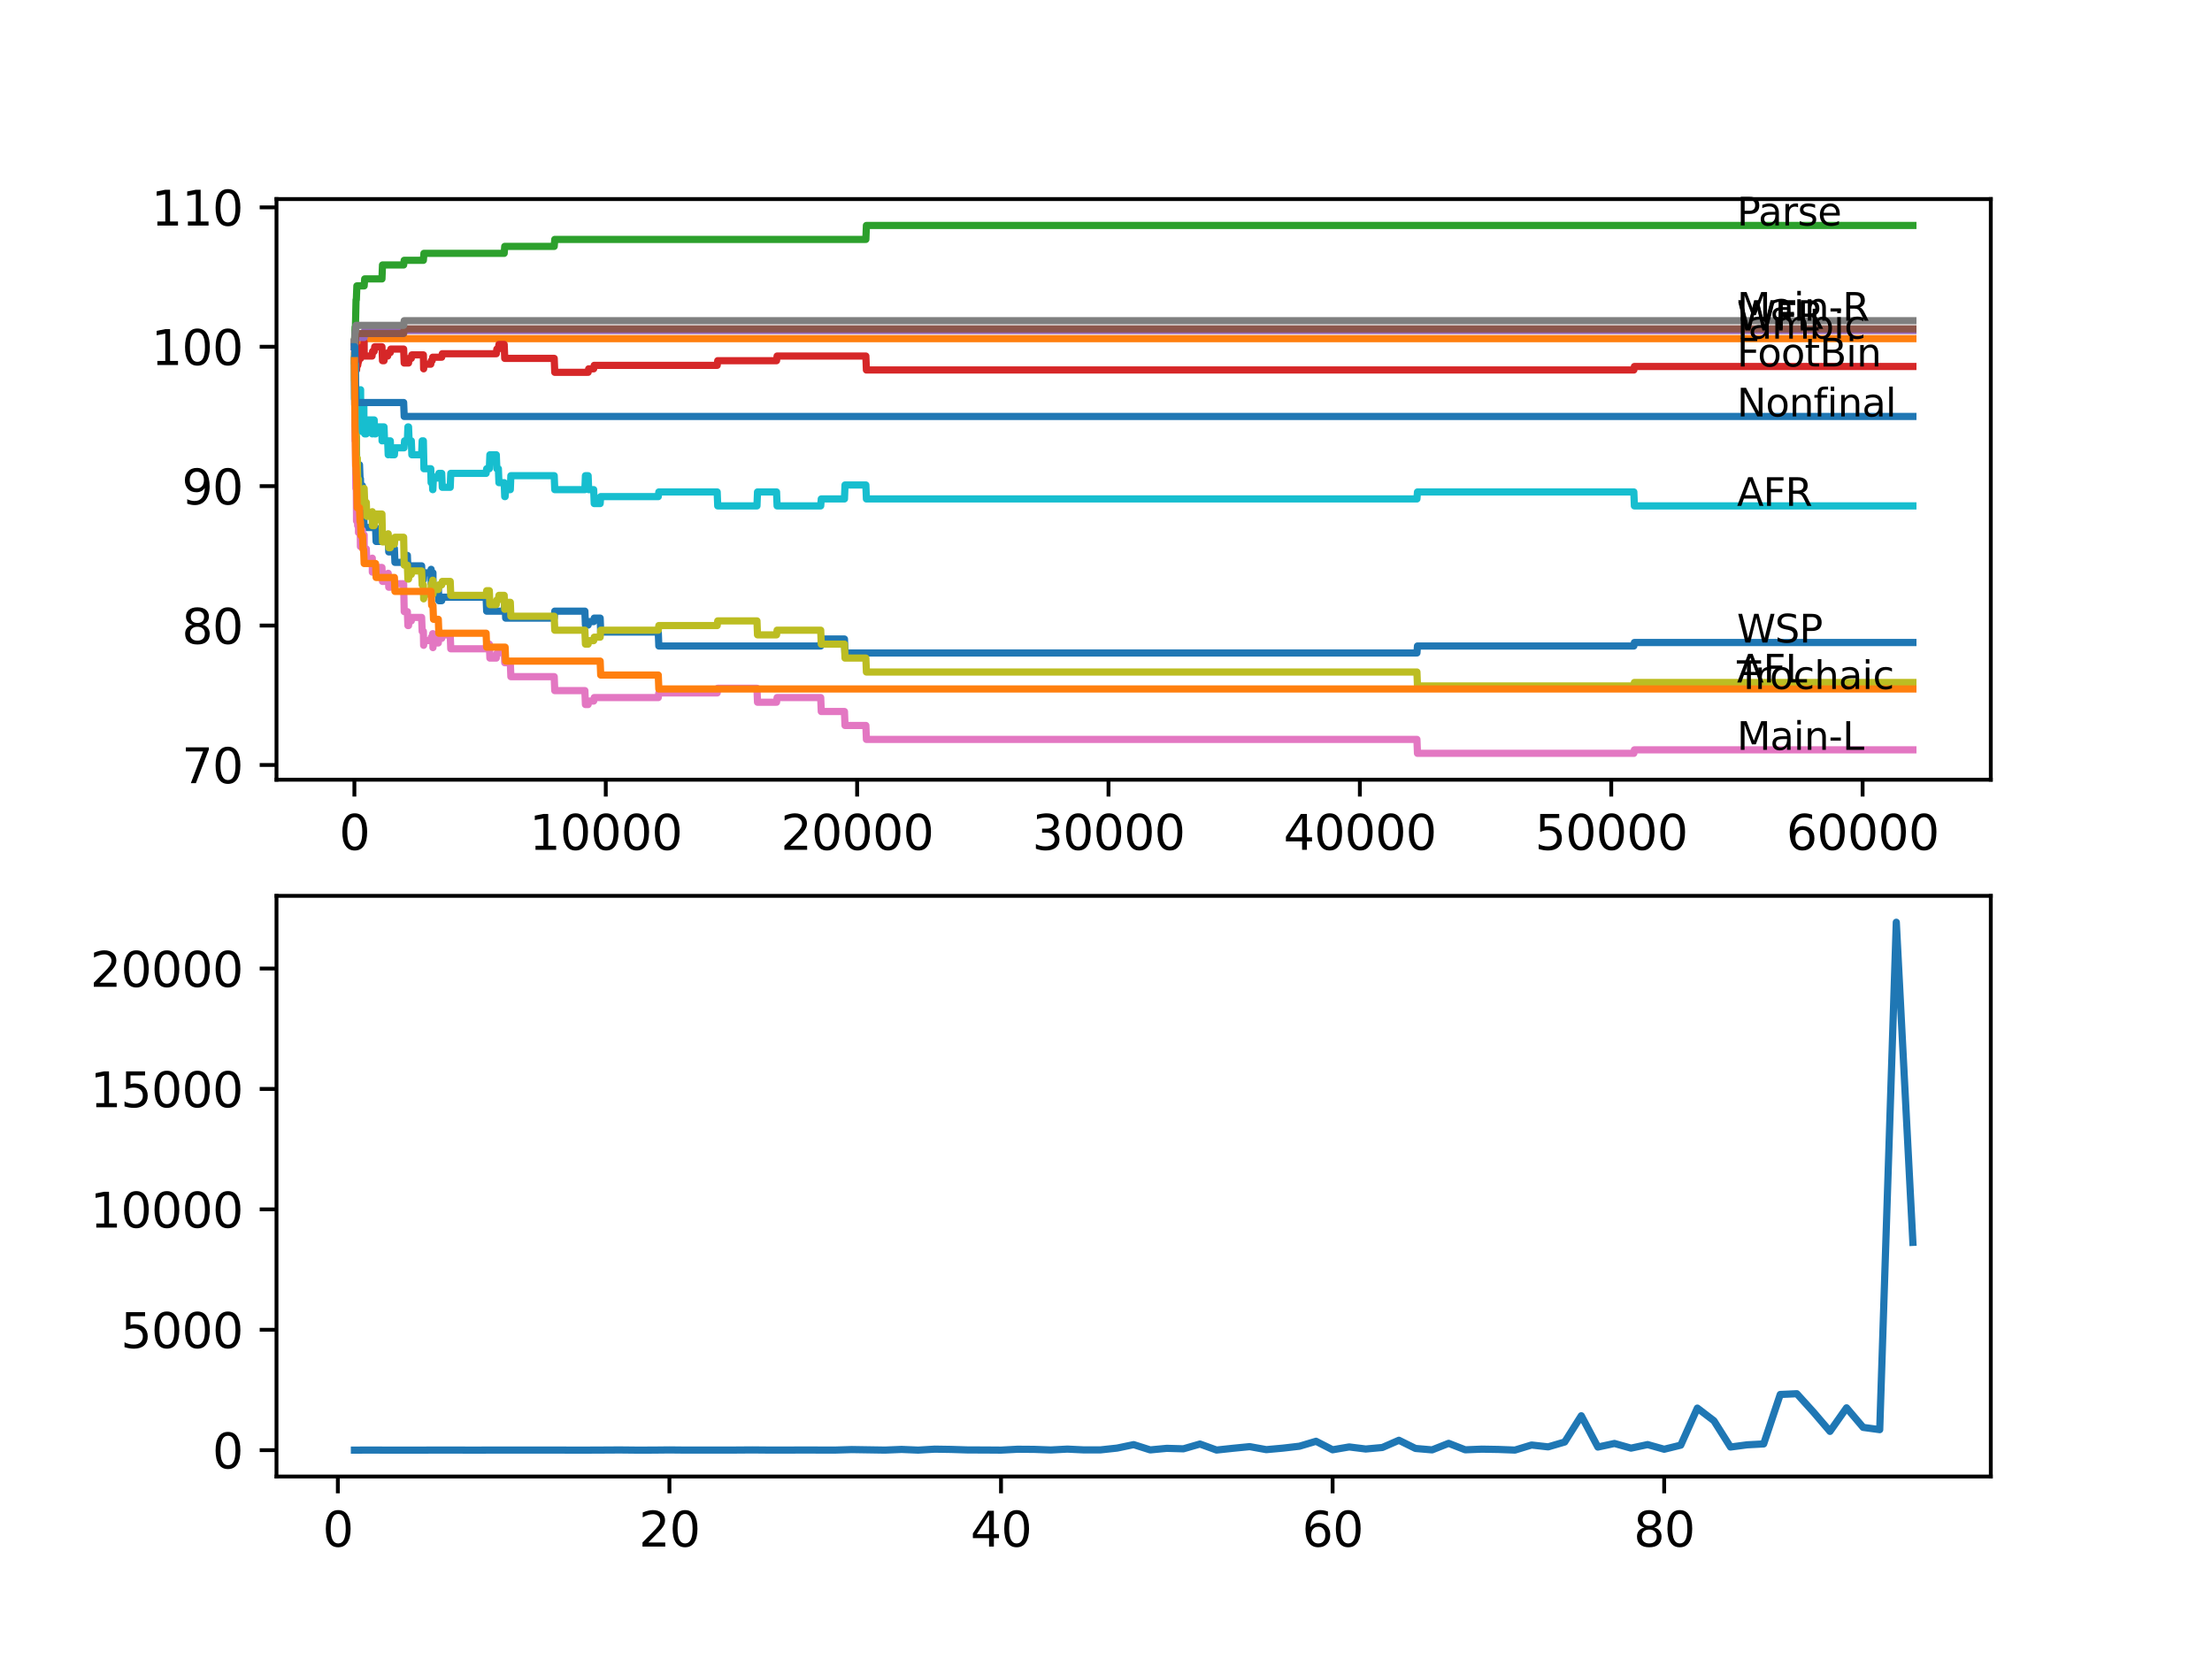 <?xml version="1.0" encoding="utf-8" standalone="no"?>
<!DOCTYPE svg PUBLIC "-//W3C//DTD SVG 1.1//EN"
  "http://www.w3.org/Graphics/SVG/1.1/DTD/svg11.dtd">
<svg xmlns:xlink="http://www.w3.org/1999/xlink" width="460.8pt" height="345.6pt" viewBox="0 0 460.8 345.6" xmlns="http://www.w3.org/2000/svg" version="1.1">
 <defs>
  <style type="text/css">*{stroke-linejoin: round; stroke-linecap: butt}</style>
 </defs>
 <g id="figure_1">
  <g id="patch_1">
   <path d="M 0 345.6 
L 460.8 345.6 
L 460.8 0 
L 0 0 
z
" style="fill: #ffffff"/>
  </g>
  <g id="axes_1">
   <g id="patch_2">
    <path d="M 57.6 162.432 
L 414.72 162.432 
L 414.72 41.472 
L 57.6 41.472 
z
" style="fill: #ffffff"/>
   </g>
   <g id="matplotlib.axis_1">
    <g id="xtick_1">
     <g id="line2d_1">
      <defs>
       <path id="maa8ef1d8ab" d="M 0 0 
L 0 3.5 
" style="stroke: #000000; stroke-width: 0.8"/>
      </defs>
      <g>
       <use xlink:href="#maa8ef1d8ab" x="73.827" y="162.432" style="stroke: #000000; stroke-width: 0.8"/>
      </g>
     </g>
     <g id="text_1">
      <!-- 0 -->
      <g transform="translate(70.646 177.03)scale(0.1 -0.1)">
       <defs>
        <path id="DejaVuSans-30" d="M 2034 4250 
Q 1547 4250 1301 3770 
Q 1056 3291 1056 2328 
Q 1056 1369 1301 889 
Q 1547 409 2034 409 
Q 2525 409 2770 889 
Q 3016 1369 3016 2328 
Q 3016 3291 2770 3770 
Q 2525 4250 2034 4250 
z
M 2034 4750 
Q 2819 4750 3233 4129 
Q 3647 3509 3647 2328 
Q 3647 1150 3233 529 
Q 2819 -91 2034 -91 
Q 1250 -91 836 529 
Q 422 1150 422 2328 
Q 422 3509 836 4129 
Q 1250 4750 2034 4750 
z
" transform="scale(0.016)"/>
       </defs>
       <use xlink:href="#DejaVuSans-30"/>
      </g>
     </g>
    </g>
    <g id="xtick_2">
     <g id="line2d_2">
      <g>
       <use xlink:href="#maa8ef1d8ab" x="126.192" y="162.432" style="stroke: #000000; stroke-width: 0.8"/>
      </g>
     </g>
     <g id="text_2">
      <!-- 10000 -->
      <g transform="translate(110.286 177.03)scale(0.1 -0.1)">
       <defs>
        <path id="DejaVuSans-31" d="M 794 531 
L 1825 531 
L 1825 4091 
L 703 3866 
L 703 4441 
L 1819 4666 
L 2450 4666 
L 2450 531 
L 3481 531 
L 3481 0 
L 794 0 
L 794 531 
z
" transform="scale(0.016)"/>
       </defs>
       <use xlink:href="#DejaVuSans-31"/>
       <use xlink:href="#DejaVuSans-30" x="63.623"/>
       <use xlink:href="#DejaVuSans-30" x="127.246"/>
       <use xlink:href="#DejaVuSans-30" x="190.869"/>
       <use xlink:href="#DejaVuSans-30" x="254.492"/>
      </g>
     </g>
    </g>
    <g id="xtick_3">
     <g id="line2d_3">
      <g>
       <use xlink:href="#maa8ef1d8ab" x="178.556" y="162.432" style="stroke: #000000; stroke-width: 0.8"/>
      </g>
     </g>
     <g id="text_3">
      <!-- 20000 -->
      <g transform="translate(162.65 177.03)scale(0.1 -0.1)">
       <defs>
        <path id="DejaVuSans-32" d="M 1228 531 
L 3431 531 
L 3431 0 
L 469 0 
L 469 531 
Q 828 903 1448 1529 
Q 2069 2156 2228 2338 
Q 2531 2678 2651 2914 
Q 2772 3150 2772 3378 
Q 2772 3750 2511 3984 
Q 2250 4219 1831 4219 
Q 1534 4219 1204 4116 
Q 875 4013 500 3803 
L 500 4441 
Q 881 4594 1212 4672 
Q 1544 4750 1819 4750 
Q 2544 4750 2975 4387 
Q 3406 4025 3406 3419 
Q 3406 3131 3298 2873 
Q 3191 2616 2906 2266 
Q 2828 2175 2409 1742 
Q 1991 1309 1228 531 
z
" transform="scale(0.016)"/>
       </defs>
       <use xlink:href="#DejaVuSans-32"/>
       <use xlink:href="#DejaVuSans-30" x="63.623"/>
       <use xlink:href="#DejaVuSans-30" x="127.246"/>
       <use xlink:href="#DejaVuSans-30" x="190.869"/>
       <use xlink:href="#DejaVuSans-30" x="254.492"/>
      </g>
     </g>
    </g>
    <g id="xtick_4">
     <g id="line2d_4">
      <g>
       <use xlink:href="#maa8ef1d8ab" x="230.921" y="162.432" style="stroke: #000000; stroke-width: 0.8"/>
      </g>
     </g>
     <g id="text_4">
      <!-- 30000 -->
      <g transform="translate(215.015 177.03)scale(0.1 -0.1)">
       <defs>
        <path id="DejaVuSans-33" d="M 2597 2516 
Q 3050 2419 3304 2112 
Q 3559 1806 3559 1356 
Q 3559 666 3084 287 
Q 2609 -91 1734 -91 
Q 1441 -91 1130 -33 
Q 819 25 488 141 
L 488 750 
Q 750 597 1062 519 
Q 1375 441 1716 441 
Q 2309 441 2620 675 
Q 2931 909 2931 1356 
Q 2931 1769 2642 2001 
Q 2353 2234 1838 2234 
L 1294 2234 
L 1294 2753 
L 1863 2753 
Q 2328 2753 2575 2939 
Q 2822 3125 2822 3475 
Q 2822 3834 2567 4026 
Q 2313 4219 1838 4219 
Q 1578 4219 1281 4162 
Q 984 4106 628 3988 
L 628 4550 
Q 988 4650 1302 4700 
Q 1616 4750 1894 4750 
Q 2613 4750 3031 4423 
Q 3450 4097 3450 3541 
Q 3450 3153 3228 2886 
Q 3006 2619 2597 2516 
z
" transform="scale(0.016)"/>
       </defs>
       <use xlink:href="#DejaVuSans-33"/>
       <use xlink:href="#DejaVuSans-30" x="63.623"/>
       <use xlink:href="#DejaVuSans-30" x="127.246"/>
       <use xlink:href="#DejaVuSans-30" x="190.869"/>
       <use xlink:href="#DejaVuSans-30" x="254.492"/>
      </g>
     </g>
    </g>
    <g id="xtick_5">
     <g id="line2d_5">
      <g>
       <use xlink:href="#maa8ef1d8ab" x="283.285" y="162.432" style="stroke: #000000; stroke-width: 0.8"/>
      </g>
     </g>
     <g id="text_5">
      <!-- 40000 -->
      <g transform="translate(267.379 177.03)scale(0.1 -0.1)">
       <defs>
        <path id="DejaVuSans-34" d="M 2419 4116 
L 825 1625 
L 2419 1625 
L 2419 4116 
z
M 2253 4666 
L 3047 4666 
L 3047 1625 
L 3713 1625 
L 3713 1100 
L 3047 1100 
L 3047 0 
L 2419 0 
L 2419 1100 
L 313 1100 
L 313 1709 
L 2253 4666 
z
" transform="scale(0.016)"/>
       </defs>
       <use xlink:href="#DejaVuSans-34"/>
       <use xlink:href="#DejaVuSans-30" x="63.623"/>
       <use xlink:href="#DejaVuSans-30" x="127.246"/>
       <use xlink:href="#DejaVuSans-30" x="190.869"/>
       <use xlink:href="#DejaVuSans-30" x="254.492"/>
      </g>
     </g>
    </g>
    <g id="xtick_6">
     <g id="line2d_6">
      <g>
       <use xlink:href="#maa8ef1d8ab" x="335.65" y="162.432" style="stroke: #000000; stroke-width: 0.8"/>
      </g>
     </g>
     <g id="text_6">
      <!-- 50000 -->
      <g transform="translate(319.744 177.03)scale(0.1 -0.1)">
       <defs>
        <path id="DejaVuSans-35" d="M 691 4666 
L 3169 4666 
L 3169 4134 
L 1269 4134 
L 1269 2991 
Q 1406 3038 1543 3061 
Q 1681 3084 1819 3084 
Q 2600 3084 3056 2656 
Q 3513 2228 3513 1497 
Q 3513 744 3044 326 
Q 2575 -91 1722 -91 
Q 1428 -91 1123 -41 
Q 819 9 494 109 
L 494 744 
Q 775 591 1075 516 
Q 1375 441 1709 441 
Q 2250 441 2565 725 
Q 2881 1009 2881 1497 
Q 2881 1984 2565 2268 
Q 2250 2553 1709 2553 
Q 1456 2553 1204 2497 
Q 953 2441 691 2322 
L 691 4666 
z
" transform="scale(0.016)"/>
       </defs>
       <use xlink:href="#DejaVuSans-35"/>
       <use xlink:href="#DejaVuSans-30" x="63.623"/>
       <use xlink:href="#DejaVuSans-30" x="127.246"/>
       <use xlink:href="#DejaVuSans-30" x="190.869"/>
       <use xlink:href="#DejaVuSans-30" x="254.492"/>
      </g>
     </g>
    </g>
    <g id="xtick_7">
     <g id="line2d_7">
      <g>
       <use xlink:href="#maa8ef1d8ab" x="388.014" y="162.432" style="stroke: #000000; stroke-width: 0.8"/>
      </g>
     </g>
     <g id="text_7">
      <!-- 60000 -->
      <g transform="translate(372.108 177.03)scale(0.1 -0.1)">
       <defs>
        <path id="DejaVuSans-36" d="M 2113 2584 
Q 1688 2584 1439 2293 
Q 1191 2003 1191 1497 
Q 1191 994 1439 701 
Q 1688 409 2113 409 
Q 2538 409 2786 701 
Q 3034 994 3034 1497 
Q 3034 2003 2786 2293 
Q 2538 2584 2113 2584 
z
M 3366 4563 
L 3366 3988 
Q 3128 4100 2886 4159 
Q 2644 4219 2406 4219 
Q 1781 4219 1451 3797 
Q 1122 3375 1075 2522 
Q 1259 2794 1537 2939 
Q 1816 3084 2150 3084 
Q 2853 3084 3261 2657 
Q 3669 2231 3669 1497 
Q 3669 778 3244 343 
Q 2819 -91 2113 -91 
Q 1303 -91 875 529 
Q 447 1150 447 2328 
Q 447 3434 972 4092 
Q 1497 4750 2381 4750 
Q 2619 4750 2861 4703 
Q 3103 4656 3366 4563 
z
" transform="scale(0.016)"/>
       </defs>
       <use xlink:href="#DejaVuSans-36"/>
       <use xlink:href="#DejaVuSans-30" x="63.623"/>
       <use xlink:href="#DejaVuSans-30" x="127.246"/>
       <use xlink:href="#DejaVuSans-30" x="190.869"/>
       <use xlink:href="#DejaVuSans-30" x="254.492"/>
      </g>
     </g>
    </g>
   </g>
   <g id="matplotlib.axis_2">
    <g id="ytick_1">
     <g id="line2d_8">
      <defs>
       <path id="m701bf31d72" d="M 0 0 
L -3.5 0 
" style="stroke: #000000; stroke-width: 0.8"/>
      </defs>
      <g>
       <use xlink:href="#m701bf31d72" x="57.6" y="159.354" style="stroke: #000000; stroke-width: 0.8"/>
      </g>
     </g>
     <g id="text_8">
      <!-- 70 -->
      <g transform="translate(37.875 163.153)scale(0.1 -0.1)">
       <defs>
        <path id="DejaVuSans-37" d="M 525 4666 
L 3525 4666 
L 3525 4397 
L 1831 0 
L 1172 0 
L 2766 4134 
L 525 4134 
L 525 4666 
z
" transform="scale(0.016)"/>
       </defs>
       <use xlink:href="#DejaVuSans-37"/>
       <use xlink:href="#DejaVuSans-30" x="63.623"/>
      </g>
     </g>
    </g>
    <g id="ytick_2">
     <g id="line2d_9">
      <g>
       <use xlink:href="#m701bf31d72" x="57.6" y="130.314" style="stroke: #000000; stroke-width: 0.8"/>
      </g>
     </g>
     <g id="text_9">
      <!-- 80 -->
      <g transform="translate(37.875 134.113)scale(0.1 -0.1)">
       <defs>
        <path id="DejaVuSans-38" d="M 2034 2216 
Q 1584 2216 1326 1975 
Q 1069 1734 1069 1313 
Q 1069 891 1326 650 
Q 1584 409 2034 409 
Q 2484 409 2743 651 
Q 3003 894 3003 1313 
Q 3003 1734 2745 1975 
Q 2488 2216 2034 2216 
z
M 1403 2484 
Q 997 2584 770 2862 
Q 544 3141 544 3541 
Q 544 4100 942 4425 
Q 1341 4750 2034 4750 
Q 2731 4750 3128 4425 
Q 3525 4100 3525 3541 
Q 3525 3141 3298 2862 
Q 3072 2584 2669 2484 
Q 3125 2378 3379 2068 
Q 3634 1759 3634 1313 
Q 3634 634 3220 271 
Q 2806 -91 2034 -91 
Q 1263 -91 848 271 
Q 434 634 434 1313 
Q 434 1759 690 2068 
Q 947 2378 1403 2484 
z
M 1172 3481 
Q 1172 3119 1398 2916 
Q 1625 2713 2034 2713 
Q 2441 2713 2670 2916 
Q 2900 3119 2900 3481 
Q 2900 3844 2670 4047 
Q 2441 4250 2034 4250 
Q 1625 4250 1398 4047 
Q 1172 3844 1172 3481 
z
" transform="scale(0.016)"/>
       </defs>
       <use xlink:href="#DejaVuSans-38"/>
       <use xlink:href="#DejaVuSans-30" x="63.623"/>
      </g>
     </g>
    </g>
    <g id="ytick_3">
     <g id="line2d_10">
      <g>
       <use xlink:href="#m701bf31d72" x="57.6" y="101.274" style="stroke: #000000; stroke-width: 0.8"/>
      </g>
     </g>
     <g id="text_10">
      <!-- 90 -->
      <g transform="translate(37.875 105.074)scale(0.1 -0.1)">
       <defs>
        <path id="DejaVuSans-39" d="M 703 97 
L 703 672 
Q 941 559 1184 500 
Q 1428 441 1663 441 
Q 2288 441 2617 861 
Q 2947 1281 2994 2138 
Q 2813 1869 2534 1725 
Q 2256 1581 1919 1581 
Q 1219 1581 811 2004 
Q 403 2428 403 3163 
Q 403 3881 828 4315 
Q 1253 4750 1959 4750 
Q 2769 4750 3195 4129 
Q 3622 3509 3622 2328 
Q 3622 1225 3098 567 
Q 2575 -91 1691 -91 
Q 1453 -91 1209 -44 
Q 966 3 703 97 
z
M 1959 2075 
Q 2384 2075 2632 2365 
Q 2881 2656 2881 3163 
Q 2881 3666 2632 3958 
Q 2384 4250 1959 4250 
Q 1534 4250 1286 3958 
Q 1038 3666 1038 3163 
Q 1038 2656 1286 2365 
Q 1534 2075 1959 2075 
z
" transform="scale(0.016)"/>
       </defs>
       <use xlink:href="#DejaVuSans-39"/>
       <use xlink:href="#DejaVuSans-30" x="63.623"/>
      </g>
     </g>
    </g>
    <g id="ytick_4">
     <g id="line2d_11">
      <g>
       <use xlink:href="#m701bf31d72" x="57.6" y="72.235" style="stroke: #000000; stroke-width: 0.8"/>
      </g>
     </g>
     <g id="text_11">
      <!-- 100 -->
      <g transform="translate(31.512 76.034)scale(0.1 -0.1)">
       <use xlink:href="#DejaVuSans-31"/>
       <use xlink:href="#DejaVuSans-30" x="63.623"/>
       <use xlink:href="#DejaVuSans-30" x="127.246"/>
      </g>
     </g>
    </g>
    <g id="ytick_5">
     <g id="line2d_12">
      <g>
       <use xlink:href="#m701bf31d72" x="57.6" y="43.195" style="stroke: #000000; stroke-width: 0.8"/>
      </g>
     </g>
     <g id="text_12">
      <!-- 110 -->
      <g transform="translate(31.512 46.994)scale(0.1 -0.1)">
       <use xlink:href="#DejaVuSans-31"/>
       <use xlink:href="#DejaVuSans-31" x="63.623"/>
       <use xlink:href="#DejaVuSans-30" x="127.246"/>
      </g>
     </g>
    </g>
   </g>
   <g id="line2d_13">
    <path d="M 73.833 75.139 
L 73.901 84.335 
L 73.958 83.609 
L 73.974 83.609 
L 74.095 90.288 
L 74.105 90.288 
L 74.168 89.562 
L 74.173 92.466 
L 74.199 92.466 
L 74.215 92.466 
L 74.241 91.014 
L 74.299 96.822 
L 74.309 96.822 
L 74.424 99.726 
L 74.435 99.726 
L 74.55 97.548 
L 74.671 97.548 
L 74.786 96.822 
L 74.89 96.822 
L 75.006 99.726 
L 75.089 99.726 
L 75.126 102.63 
L 75.199 101.904 
L 75.32 101.904 
L 75.435 101.178 
L 75.487 101.178 
L 75.608 106.986 
L 75.749 106.986 
L 75.864 109.89 
L 78.237 109.89 
L 78.352 112.793 
L 80.761 112.793 
L 80.871 112.067 
L 80.986 114.971 
L 81.305 114.971 
L 81.42 114.245 
L 82.159 114.245 
L 82.274 117.149 
L 84.164 117.149 
L 84.279 115.697 
L 84.861 115.697 
L 84.976 118.601 
L 85.683 118.601 
L 85.798 117.875 
L 87.83 117.875 
L 87.945 120.779 
L 88.196 120.779 
L 88.312 119.327 
L 89.736 119.327 
L 89.809 118.601 
L 89.814 121.505 
L 89.83 121.505 
L 90.024 121.505 
L 90.139 120.779 
L 90.176 120.779 
L 90.191 119.327 
L 90.197 122.231 
L 90.28 122.231 
L 91.307 122.231 
L 91.422 125.135 
L 92.019 125.135 
L 92.134 124.409 
L 101.266 124.409 
L 101.382 127.313 
L 105.031 127.313 
L 105.147 125.861 
L 105.225 125.861 
L 105.34 128.765 
L 115.452 128.765 
L 115.567 127.313 
L 121.84 127.313 
L 121.956 130.217 
L 122.516 130.217 
L 122.631 129.491 
L 123.673 129.491 
L 123.788 128.765 
L 125.024 128.765 
L 125.139 131.669 
L 137.131 131.669 
L 137.246 134.573 
L 170.969 134.573 
L 171.084 133.121 
L 175.917 133.121 
L 176.032 136.025 
L 295.172 136.025 
L 295.287 134.573 
L 340.357 134.573 
L 340.473 133.847 
L 398.487 133.847 
L 398.487 133.847 
" clip-path="url(#p4e48da0319)" style="fill: none; stroke: #1f77b4; stroke-width: 1.5; stroke-linecap: square"/>
   </g>
   <g id="line2d_14">
    <path d="M 73.833 71.267 
L 73.88 71.267 
L 73.995 70.541 
L 74.047 70.541 
L 74.163 73.445 
L 74.89 73.445 
L 75.006 70.541 
L 398.487 70.541 
L 398.487 70.541 
" clip-path="url(#p4e48da0319)" style="fill: none; stroke: #ff7f0e; stroke-width: 1.5; stroke-linecap: square"/>
   </g>
   <g id="line2d_15">
    <path d="M 73.833 71.267 
L 73.854 71.267 
L 73.979 68.121 
L 74.042 68.121 
L 74.173 62.458 
L 74.231 62.458 
L 74.346 59.554 
L 75.859 59.554 
L 75.974 58.102 
L 79.567 58.102 
L 79.682 55.198 
L 84.086 55.198 
L 84.201 54.23 
L 88.196 54.23 
L 88.312 52.778 
L 105.031 52.778 
L 105.147 51.326 
L 115.452 51.326 
L 115.567 49.874 
L 180.374 49.874 
L 180.489 46.97 
L 398.487 46.97 
L 398.487 46.97 
" clip-path="url(#p4e48da0319)" style="fill: none; stroke: #2ca02c; stroke-width: 1.5; stroke-linecap: square"/>
   </g>
   <g id="line2d_16">
    <path d="M 73.833 75.139 
L 73.964 71.993 
L 73.969 71.993 
L 74.047 70.299 
L 74.053 73.203 
L 74.068 73.203 
L 74.115 73.203 
L 74.126 76.107 
L 74.225 74.171 
L 74.231 74.171 
L 74.273 77.075 
L 74.341 76.107 
L 74.513 76.107 
L 74.629 75.381 
L 74.671 75.381 
L 74.786 74.655 
L 75.121 74.655 
L 75.236 72.961 
L 75.32 72.961 
L 75.435 72.235 
L 75.802 72.235 
L 75.859 71.267 
L 75.864 74.171 
L 75.901 74.171 
L 77.503 74.171 
L 77.619 73.203 
L 77.949 73.203 
L 78.064 72.235 
L 79.567 72.235 
L 79.682 75.139 
L 79.996 75.139 
L 80.111 74.171 
L 80.761 74.171 
L 80.876 73.445 
L 81.305 73.445 
L 81.42 72.719 
L 84.086 72.719 
L 84.201 75.623 
L 85.107 75.623 
L 85.222 74.655 
L 85.683 74.655 
L 85.798 73.929 
L 88.196 73.929 
L 88.254 76.833 
L 88.306 75.865 
L 89.736 75.865 
L 89.851 75.139 
L 90.024 75.139 
L 90.139 74.413 
L 92.019 74.413 
L 92.134 73.687 
L 103.387 73.687 
L 103.502 72.719 
L 103.822 72.719 
L 103.937 71.751 
L 105.031 71.751 
L 105.147 74.655 
L 115.452 74.655 
L 115.567 77.559 
L 122.516 77.559 
L 122.631 76.833 
L 123.673 76.833 
L 123.788 76.107 
L 149.4 76.107 
L 149.515 75.139 
L 161.768 75.139 
L 161.884 74.171 
L 180.374 74.171 
L 180.489 77.075 
L 340.357 77.075 
L 340.473 76.349 
L 398.487 76.349 
L 398.487 76.349 
" clip-path="url(#p4e48da0319)" style="fill: none; stroke: #d62728; stroke-width: 1.5; stroke-linecap: square"/>
   </g>
   <g id="line2d_17">
    <path d="M 73.833 71.267 
L 73.854 71.267 
L 73.969 70.299 
L 75.859 70.299 
L 75.974 68.847 
L 398.487 68.847 
L 398.487 68.847 
" clip-path="url(#p4e48da0319)" style="fill: none; stroke: #9467bd; stroke-width: 1.5; stroke-linecap: square"/>
   </g>
   <g id="line2d_18">
    <path d="M 73.833 72.235 
L 73.911 72.235 
L 74.032 70.783 
L 74.047 70.783 
L 74.168 69.476 
L 84.086 69.476 
L 84.201 68.508 
L 398.487 68.508 
L 398.487 68.508 
" clip-path="url(#p4e48da0319)" style="fill: none; stroke: #8c564b; stroke-width: 1.5; stroke-linecap: square"/>
   </g>
   <g id="line2d_19">
    <path d="M 73.833 72.235 
L 73.969 91.837 
L 73.974 90.869 
L 74.042 90.143 
L 74.047 93.046 
L 74.126 101.758 
L 74.168 99.822 
L 74.215 99.822 
L 74.273 108.534 
L 74.335 106.598 
L 74.435 106.598 
L 74.513 109.502 
L 74.545 108.776 
L 74.671 108.776 
L 74.676 108.05 
L 74.681 110.954 
L 74.765 110.954 
L 75.048 110.954 
L 75.089 113.858 
L 75.158 111.196 
L 75.32 111.196 
L 75.435 110.47 
L 75.487 110.47 
L 75.524 113.374 
L 75.597 112.406 
L 75.802 112.406 
L 75.859 111.438 
L 75.864 114.342 
L 75.901 114.342 
L 76.304 114.342 
L 76.42 117.246 
L 77.503 117.246 
L 77.556 116.278 
L 77.561 119.182 
L 77.603 119.182 
L 77.949 119.182 
L 78.064 118.214 
L 79.567 118.214 
L 79.682 121.118 
L 79.996 121.118 
L 80.111 120.15 
L 80.761 120.15 
L 80.871 119.424 
L 80.986 122.328 
L 81.305 122.328 
L 81.42 121.602 
L 84.086 121.602 
L 84.206 127.41 
L 84.861 127.41 
L 84.976 130.314 
L 85.107 130.314 
L 85.222 129.346 
L 85.683 129.346 
L 85.798 128.62 
L 87.83 128.62 
L 87.945 131.524 
L 88.196 131.524 
L 88.254 134.428 
L 88.306 133.46 
L 89.736 133.46 
L 89.851 132.734 
L 90.024 132.734 
L 90.139 132.008 
L 90.176 132.008 
L 90.191 134.912 
L 90.286 133.944 
L 91.307 133.944 
L 91.422 132.976 
L 92.019 132.976 
L 92.134 132.25 
L 93.789 132.25 
L 93.904 135.154 
L 101.266 135.154 
L 101.382 134.186 
L 101.937 134.186 
L 102.052 137.09 
L 103.387 137.09 
L 103.502 136.122 
L 103.822 136.122 
L 103.937 135.154 
L 105.031 135.154 
L 105.147 138.058 
L 106.309 138.058 
L 106.424 140.962 
L 115.452 140.962 
L 115.567 143.866 
L 121.84 143.866 
L 121.956 146.77 
L 122.516 146.77 
L 122.631 146.044 
L 123.673 146.044 
L 123.788 145.318 
L 137.131 145.318 
L 137.246 144.35 
L 149.4 144.35 
L 149.515 143.382 
L 157.689 143.382 
L 157.804 146.286 
L 161.768 146.286 
L 161.884 145.318 
L 170.969 145.318 
L 171.084 148.222 
L 175.917 148.222 
L 176.032 151.126 
L 180.374 151.126 
L 180.489 154.03 
L 295.172 154.03 
L 295.287 156.934 
L 340.357 156.934 
L 340.473 156.208 
L 398.487 156.208 
L 398.487 156.208 
" clip-path="url(#p4e48da0319)" style="fill: none; stroke: #e377c2; stroke-width: 1.5; stroke-linecap: square"/>
   </g>
   <g id="line2d_20">
    <path d="M 73.833 72.235 
L 73.964 69.089 
L 74.047 69.089 
L 74.168 67.782 
L 84.086 67.782 
L 84.201 66.814 
L 398.487 66.814 
L 398.487 66.814 
" clip-path="url(#p4e48da0319)" style="fill: none; stroke: #7f7f7f; stroke-width: 1.5; stroke-linecap: square"/>
   </g>
   <g id="line2d_21">
    <path d="M 73.833 75.139 
L 73.859 73.445 
L 73.869 79.253 
L 73.911 76.349 
L 73.948 85.061 
L 74.032 83.367 
L 74.042 83.367 
L 74.126 93.53 
L 74.168 91.595 
L 74.215 90.143 
L 74.246 98.854 
L 74.252 98.854 
L 74.273 98.854 
L 74.398 95.466 
L 74.435 95.466 
L 74.513 101.274 
L 74.55 100.548 
L 74.671 100.548 
L 74.676 99.822 
L 74.681 102.726 
L 74.765 102.726 
L 75.048 102.726 
L 75.089 105.63 
L 75.158 102.968 
L 75.32 102.968 
L 75.435 102.242 
L 75.487 102.242 
L 75.524 105.146 
L 75.597 104.178 
L 75.749 104.178 
L 75.859 101.758 
L 75.974 104.662 
L 76.304 104.662 
L 76.42 107.566 
L 77.503 107.566 
L 77.556 106.598 
L 77.561 109.502 
L 77.603 109.502 
L 77.949 109.502 
L 78.064 108.534 
L 78.237 108.534 
L 78.352 107.082 
L 79.567 107.082 
L 79.687 112.89 
L 79.996 112.89 
L 80.111 111.922 
L 80.761 111.922 
L 80.871 111.196 
L 80.986 114.1 
L 81.305 114.1 
L 81.42 113.374 
L 82.159 113.374 
L 82.274 111.922 
L 84.086 111.922 
L 84.206 117.73 
L 84.861 117.73 
L 84.976 120.634 
L 85.107 120.634 
L 85.222 119.666 
L 85.683 119.666 
L 85.798 118.94 
L 87.83 118.94 
L 87.945 121.844 
L 88.196 121.844 
L 88.254 124.748 
L 88.306 123.78 
L 89.736 123.78 
L 89.861 121.602 
L 90.024 121.602 
L 90.139 120.876 
L 90.176 120.876 
L 90.191 123.78 
L 90.286 122.812 
L 91.307 122.812 
L 91.422 121.844 
L 92.019 121.844 
L 92.134 121.118 
L 93.789 121.118 
L 93.904 124.022 
L 101.266 124.022 
L 101.382 123.054 
L 101.937 123.054 
L 102.052 125.958 
L 103.387 125.958 
L 103.502 124.99 
L 103.822 124.99 
L 103.937 124.022 
L 105.031 124.022 
L 105.147 126.926 
L 105.225 126.926 
L 105.34 125.474 
L 106.309 125.474 
L 106.424 128.378 
L 115.452 128.378 
L 115.567 131.282 
L 121.84 131.282 
L 121.956 134.186 
L 122.516 134.186 
L 122.631 133.46 
L 123.673 133.46 
L 123.788 132.734 
L 125.024 132.734 
L 125.139 131.282 
L 137.131 131.282 
L 137.246 130.314 
L 149.4 130.314 
L 149.515 129.346 
L 157.689 129.346 
L 157.804 132.25 
L 161.768 132.25 
L 161.884 131.282 
L 170.969 131.282 
L 171.084 134.186 
L 175.917 134.186 
L 176.032 137.09 
L 180.374 137.09 
L 180.489 139.994 
L 295.172 139.994 
L 295.287 142.898 
L 340.357 142.898 
L 340.473 142.172 
L 398.487 142.172 
L 398.487 142.172 
" clip-path="url(#p4e48da0319)" style="fill: none; stroke: #bcbd22; stroke-width: 1.5; stroke-linecap: square"/>
   </g>
   <g id="line2d_22">
    <path d="M 73.833 75.139 
L 73.848 74.413 
L 73.864 83.125 
L 73.901 78.043 
L 73.974 80.947 
L 74.006 75.865 
L 74.042 75.865 
L 74.168 88.933 
L 74.173 87.481 
L 74.215 87.481 
L 74.273 86.029 
L 74.236 88.933 
L 74.325 86.513 
L 74.435 86.513 
L 74.513 82.157 
L 74.55 85.061 
L 74.671 85.061 
L 74.676 87.965 
L 74.781 85.061 
L 75.048 85.061 
L 75.121 81.189 
L 75.131 86.997 
L 75.152 86.997 
L 75.32 86.997 
L 75.435 89.901 
L 75.487 89.901 
L 75.603 86.029 
L 75.749 86.029 
L 75.802 84.577 
L 75.807 87.481 
L 75.854 87.481 
L 75.859 87.481 
L 75.974 90.385 
L 76.304 90.385 
L 76.42 87.481 
L 77.503 87.481 
L 77.556 90.385 
L 77.613 87.481 
L 77.949 87.481 
L 78.064 90.385 
L 78.237 90.385 
L 78.352 88.933 
L 79.567 88.933 
L 79.588 91.837 
L 79.677 88.933 
L 79.996 88.933 
L 80.111 91.837 
L 80.761 91.837 
L 80.871 94.74 
L 80.986 91.837 
L 81.305 91.837 
L 81.42 94.74 
L 82.159 94.74 
L 82.274 93.288 
L 84.164 93.288 
L 84.279 91.837 
L 84.861 91.837 
L 84.976 88.933 
L 85.107 88.933 
L 85.222 91.837 
L 85.683 91.837 
L 85.798 94.74 
L 87.83 94.74 
L 87.945 91.837 
L 88.196 91.837 
L 88.317 97.644 
L 89.736 97.644 
L 89.809 100.548 
L 89.846 99.096 
L 90.024 99.096 
L 90.139 102 
L 90.176 102 
L 90.291 99.58 
L 91.307 99.58 
L 91.422 98.612 
L 92.019 98.612 
L 92.134 101.516 
L 93.789 101.516 
L 93.904 98.612 
L 101.266 98.612 
L 101.382 97.644 
L 101.937 97.644 
L 102.052 94.74 
L 103.387 94.74 
L 103.502 97.644 
L 103.822 97.644 
L 103.937 100.548 
L 105.031 100.548 
L 105.147 103.452 
L 105.225 103.452 
L 105.34 102 
L 106.309 102 
L 106.424 99.096 
L 115.452 99.096 
L 115.567 102 
L 121.84 102 
L 121.956 99.096 
L 122.516 99.096 
L 122.631 102 
L 123.673 102 
L 123.788 104.904 
L 125.024 104.904 
L 125.139 103.452 
L 137.131 103.452 
L 137.246 102.484 
L 149.4 102.484 
L 149.515 105.388 
L 157.689 105.388 
L 157.804 102.484 
L 161.768 102.484 
L 161.884 105.388 
L 170.969 105.388 
L 171.084 103.936 
L 175.917 103.936 
L 176.032 101.032 
L 180.374 101.032 
L 180.489 103.936 
L 295.172 103.936 
L 295.287 102.484 
L 340.357 102.484 
L 340.473 105.388 
L 398.487 105.388 
L 398.487 105.388 
" clip-path="url(#p4e48da0319)" style="fill: none; stroke: #17becf; stroke-width: 1.5; stroke-linecap: square"/>
   </g>
   <g id="line2d_23">
    <path d="M 73.833 72.235 
L 73.911 72.235 
L 74.032 78.043 
L 74.047 78.043 
L 74.168 83.851 
L 84.086 83.851 
L 84.201 86.755 
L 398.487 86.755 
L 398.487 86.755 
" clip-path="url(#p4e48da0319)" style="fill: none; stroke: #1f77b4; stroke-width: 1.5; stroke-linecap: square"/>
   </g>
   <g id="line2d_24">
    <path d="M 73.833 75.139 
L 73.964 88.933 
L 73.974 88.933 
L 74.1 97.064 
L 74.168 97.064 
L 74.283 99.968 
L 74.294 99.968 
L 74.414 105.776 
L 74.89 105.776 
L 75.006 108.68 
L 75.089 108.68 
L 75.205 111.583 
L 75.524 111.583 
L 75.639 114.487 
L 75.749 114.487 
L 75.864 117.391 
L 78.237 117.391 
L 78.352 120.295 
L 82.159 120.295 
L 82.274 123.199 
L 89.809 123.199 
L 89.924 126.103 
L 90.191 126.103 
L 90.307 129.007 
L 91.307 129.007 
L 91.422 131.911 
L 101.266 131.911 
L 101.382 134.815 
L 105.225 134.815 
L 105.34 137.719 
L 125.024 137.719 
L 125.139 140.623 
L 137.131 140.623 
L 137.246 143.527 
L 398.487 143.527 
L 398.487 143.527 
" clip-path="url(#p4e48da0319)" style="fill: none; stroke: #ff7f0e; stroke-width: 1.5; stroke-linecap: square"/>
   </g>
   <g id="patch_3">
    <path d="M 57.6 162.432 
L 57.6 41.472 
" style="fill: none; stroke: #000000; stroke-width: 0.8; stroke-linejoin: miter; stroke-linecap: square"/>
   </g>
   <g id="patch_4">
    <path d="M 414.72 162.432 
L 414.72 41.472 
" style="fill: none; stroke: #000000; stroke-width: 0.8; stroke-linejoin: miter; stroke-linecap: square"/>
   </g>
   <g id="patch_5">
    <path d="M 57.6 162.432 
L 414.72 162.432 
" style="fill: none; stroke: #000000; stroke-width: 0.8; stroke-linejoin: miter; stroke-linecap: square"/>
   </g>
   <g id="patch_6">
    <path d="M 57.6 41.472 
L 414.72 41.472 
" style="fill: none; stroke: #000000; stroke-width: 0.8; stroke-linejoin: miter; stroke-linecap: square"/>
   </g>
   <g id="text_13">
    <!-- WSP -->
    <g transform="translate(361.832 133.847)scale(0.08 -0.08)">
     <defs>
      <path id="DejaVuSans-57" d="M 213 4666 
L 850 4666 
L 1831 722 
L 2809 4666 
L 3519 4666 
L 4500 722 
L 5478 4666 
L 6119 4666 
L 4947 0 
L 4153 0 
L 3169 4050 
L 2175 0 
L 1381 0 
L 213 4666 
z
" transform="scale(0.016)"/>
      <path id="DejaVuSans-53" d="M 3425 4513 
L 3425 3897 
Q 3066 4069 2747 4153 
Q 2428 4238 2131 4238 
Q 1616 4238 1336 4038 
Q 1056 3838 1056 3469 
Q 1056 3159 1242 3001 
Q 1428 2844 1947 2747 
L 2328 2669 
Q 3034 2534 3370 2195 
Q 3706 1856 3706 1288 
Q 3706 609 3251 259 
Q 2797 -91 1919 -91 
Q 1588 -91 1214 -16 
Q 841 59 441 206 
L 441 856 
Q 825 641 1194 531 
Q 1563 422 1919 422 
Q 2459 422 2753 634 
Q 3047 847 3047 1241 
Q 3047 1584 2836 1778 
Q 2625 1972 2144 2069 
L 1759 2144 
Q 1053 2284 737 2584 
Q 422 2884 422 3419 
Q 422 4038 858 4394 
Q 1294 4750 2059 4750 
Q 2388 4750 2728 4690 
Q 3069 4631 3425 4513 
z
" transform="scale(0.016)"/>
      <path id="DejaVuSans-50" d="M 1259 4147 
L 1259 2394 
L 2053 2394 
Q 2494 2394 2734 2622 
Q 2975 2850 2975 3272 
Q 2975 3691 2734 3919 
Q 2494 4147 2053 4147 
L 1259 4147 
z
M 628 4666 
L 2053 4666 
Q 2838 4666 3239 4311 
Q 3641 3956 3641 3272 
Q 3641 2581 3239 2228 
Q 2838 1875 2053 1875 
L 1259 1875 
L 1259 0 
L 628 0 
L 628 4666 
z
" transform="scale(0.016)"/>
     </defs>
     <use xlink:href="#DejaVuSans-57"/>
     <use xlink:href="#DejaVuSans-53" x="98.877"/>
     <use xlink:href="#DejaVuSans-50" x="162.354"/>
    </g>
   </g>
   <g id="text_14">
    <!-- Iambic -->
    <g transform="translate(361.832 70.541)scale(0.08 -0.08)">
     <defs>
      <path id="DejaVuSans-49" d="M 628 4666 
L 1259 4666 
L 1259 0 
L 628 0 
L 628 4666 
z
" transform="scale(0.016)"/>
      <path id="DejaVuSans-61" d="M 2194 1759 
Q 1497 1759 1228 1600 
Q 959 1441 959 1056 
Q 959 750 1161 570 
Q 1363 391 1709 391 
Q 2188 391 2477 730 
Q 2766 1069 2766 1631 
L 2766 1759 
L 2194 1759 
z
M 3341 1997 
L 3341 0 
L 2766 0 
L 2766 531 
Q 2569 213 2275 61 
Q 1981 -91 1556 -91 
Q 1019 -91 701 211 
Q 384 513 384 1019 
Q 384 1609 779 1909 
Q 1175 2209 1959 2209 
L 2766 2209 
L 2766 2266 
Q 2766 2663 2505 2880 
Q 2244 3097 1772 3097 
Q 1472 3097 1187 3025 
Q 903 2953 641 2809 
L 641 3341 
Q 956 3463 1253 3523 
Q 1550 3584 1831 3584 
Q 2591 3584 2966 3190 
Q 3341 2797 3341 1997 
z
" transform="scale(0.016)"/>
      <path id="DejaVuSans-6d" d="M 3328 2828 
Q 3544 3216 3844 3400 
Q 4144 3584 4550 3584 
Q 5097 3584 5394 3201 
Q 5691 2819 5691 2113 
L 5691 0 
L 5113 0 
L 5113 2094 
Q 5113 2597 4934 2840 
Q 4756 3084 4391 3084 
Q 3944 3084 3684 2787 
Q 3425 2491 3425 1978 
L 3425 0 
L 2847 0 
L 2847 2094 
Q 2847 2600 2669 2842 
Q 2491 3084 2119 3084 
Q 1678 3084 1418 2786 
Q 1159 2488 1159 1978 
L 1159 0 
L 581 0 
L 581 3500 
L 1159 3500 
L 1159 2956 
Q 1356 3278 1631 3431 
Q 1906 3584 2284 3584 
Q 2666 3584 2933 3390 
Q 3200 3197 3328 2828 
z
" transform="scale(0.016)"/>
      <path id="DejaVuSans-62" d="M 3116 1747 
Q 3116 2381 2855 2742 
Q 2594 3103 2138 3103 
Q 1681 3103 1420 2742 
Q 1159 2381 1159 1747 
Q 1159 1113 1420 752 
Q 1681 391 2138 391 
Q 2594 391 2855 752 
Q 3116 1113 3116 1747 
z
M 1159 2969 
Q 1341 3281 1617 3432 
Q 1894 3584 2278 3584 
Q 2916 3584 3314 3078 
Q 3713 2572 3713 1747 
Q 3713 922 3314 415 
Q 2916 -91 2278 -91 
Q 1894 -91 1617 61 
Q 1341 213 1159 525 
L 1159 0 
L 581 0 
L 581 4863 
L 1159 4863 
L 1159 2969 
z
" transform="scale(0.016)"/>
      <path id="DejaVuSans-69" d="M 603 3500 
L 1178 3500 
L 1178 0 
L 603 0 
L 603 3500 
z
M 603 4863 
L 1178 4863 
L 1178 4134 
L 603 4134 
L 603 4863 
z
" transform="scale(0.016)"/>
      <path id="DejaVuSans-63" d="M 3122 3366 
L 3122 2828 
Q 2878 2963 2633 3030 
Q 2388 3097 2138 3097 
Q 1578 3097 1268 2742 
Q 959 2388 959 1747 
Q 959 1106 1268 751 
Q 1578 397 2138 397 
Q 2388 397 2633 464 
Q 2878 531 3122 666 
L 3122 134 
Q 2881 22 2623 -34 
Q 2366 -91 2075 -91 
Q 1284 -91 818 406 
Q 353 903 353 1747 
Q 353 2603 823 3093 
Q 1294 3584 2113 3584 
Q 2378 3584 2631 3529 
Q 2884 3475 3122 3366 
z
" transform="scale(0.016)"/>
     </defs>
     <use xlink:href="#DejaVuSans-49"/>
     <use xlink:href="#DejaVuSans-61" x="29.492"/>
     <use xlink:href="#DejaVuSans-6d" x="90.771"/>
     <use xlink:href="#DejaVuSans-62" x="188.184"/>
     <use xlink:href="#DejaVuSans-69" x="251.66"/>
     <use xlink:href="#DejaVuSans-63" x="279.443"/>
    </g>
   </g>
   <g id="text_15">
    <!-- Parse -->
    <g transform="translate(361.832 46.97)scale(0.08 -0.08)">
     <defs>
      <path id="DejaVuSans-72" d="M 2631 2963 
Q 2534 3019 2420 3045 
Q 2306 3072 2169 3072 
Q 1681 3072 1420 2755 
Q 1159 2438 1159 1844 
L 1159 0 
L 581 0 
L 581 3500 
L 1159 3500 
L 1159 2956 
Q 1341 3275 1631 3429 
Q 1922 3584 2338 3584 
Q 2397 3584 2469 3576 
Q 2541 3569 2628 3553 
L 2631 2963 
z
" transform="scale(0.016)"/>
      <path id="DejaVuSans-73" d="M 2834 3397 
L 2834 2853 
Q 2591 2978 2328 3040 
Q 2066 3103 1784 3103 
Q 1356 3103 1142 2972 
Q 928 2841 928 2578 
Q 928 2378 1081 2264 
Q 1234 2150 1697 2047 
L 1894 2003 
Q 2506 1872 2764 1633 
Q 3022 1394 3022 966 
Q 3022 478 2636 193 
Q 2250 -91 1575 -91 
Q 1294 -91 989 -36 
Q 684 19 347 128 
L 347 722 
Q 666 556 975 473 
Q 1284 391 1588 391 
Q 1994 391 2212 530 
Q 2431 669 2431 922 
Q 2431 1156 2273 1281 
Q 2116 1406 1581 1522 
L 1381 1569 
Q 847 1681 609 1914 
Q 372 2147 372 2553 
Q 372 3047 722 3315 
Q 1072 3584 1716 3584 
Q 2034 3584 2315 3537 
Q 2597 3491 2834 3397 
z
" transform="scale(0.016)"/>
      <path id="DejaVuSans-65" d="M 3597 1894 
L 3597 1613 
L 953 1613 
Q 991 1019 1311 708 
Q 1631 397 2203 397 
Q 2534 397 2845 478 
Q 3156 559 3463 722 
L 3463 178 
Q 3153 47 2828 -22 
Q 2503 -91 2169 -91 
Q 1331 -91 842 396 
Q 353 884 353 1716 
Q 353 2575 817 3079 
Q 1281 3584 2069 3584 
Q 2775 3584 3186 3129 
Q 3597 2675 3597 1894 
z
M 3022 2063 
Q 3016 2534 2758 2815 
Q 2500 3097 2075 3097 
Q 1594 3097 1305 2825 
Q 1016 2553 972 2059 
L 3022 2063 
z
" transform="scale(0.016)"/>
     </defs>
     <use xlink:href="#DejaVuSans-50"/>
     <use xlink:href="#DejaVuSans-61" x="55.803"/>
     <use xlink:href="#DejaVuSans-72" x="117.082"/>
     <use xlink:href="#DejaVuSans-73" x="158.195"/>
     <use xlink:href="#DejaVuSans-65" x="210.295"/>
    </g>
   </g>
   <g id="text_16">
    <!-- FootBin -->
    <g transform="translate(361.832 76.349)scale(0.08 -0.08)">
     <defs>
      <path id="DejaVuSans-46" d="M 628 4666 
L 3309 4666 
L 3309 4134 
L 1259 4134 
L 1259 2759 
L 3109 2759 
L 3109 2228 
L 1259 2228 
L 1259 0 
L 628 0 
L 628 4666 
z
" transform="scale(0.016)"/>
      <path id="DejaVuSans-6f" d="M 1959 3097 
Q 1497 3097 1228 2736 
Q 959 2375 959 1747 
Q 959 1119 1226 758 
Q 1494 397 1959 397 
Q 2419 397 2687 759 
Q 2956 1122 2956 1747 
Q 2956 2369 2687 2733 
Q 2419 3097 1959 3097 
z
M 1959 3584 
Q 2709 3584 3137 3096 
Q 3566 2609 3566 1747 
Q 3566 888 3137 398 
Q 2709 -91 1959 -91 
Q 1206 -91 779 398 
Q 353 888 353 1747 
Q 353 2609 779 3096 
Q 1206 3584 1959 3584 
z
" transform="scale(0.016)"/>
      <path id="DejaVuSans-74" d="M 1172 4494 
L 1172 3500 
L 2356 3500 
L 2356 3053 
L 1172 3053 
L 1172 1153 
Q 1172 725 1289 603 
Q 1406 481 1766 481 
L 2356 481 
L 2356 0 
L 1766 0 
Q 1100 0 847 248 
Q 594 497 594 1153 
L 594 3053 
L 172 3053 
L 172 3500 
L 594 3500 
L 594 4494 
L 1172 4494 
z
" transform="scale(0.016)"/>
      <path id="DejaVuSans-42" d="M 1259 2228 
L 1259 519 
L 2272 519 
Q 2781 519 3026 730 
Q 3272 941 3272 1375 
Q 3272 1813 3026 2020 
Q 2781 2228 2272 2228 
L 1259 2228 
z
M 1259 4147 
L 1259 2741 
L 2194 2741 
Q 2656 2741 2882 2914 
Q 3109 3088 3109 3444 
Q 3109 3797 2882 3972 
Q 2656 4147 2194 4147 
L 1259 4147 
z
M 628 4666 
L 2241 4666 
Q 2963 4666 3353 4366 
Q 3744 4066 3744 3513 
Q 3744 3084 3544 2831 
Q 3344 2578 2956 2516 
Q 3422 2416 3680 2098 
Q 3938 1781 3938 1306 
Q 3938 681 3513 340 
Q 3088 0 2303 0 
L 628 0 
L 628 4666 
z
" transform="scale(0.016)"/>
      <path id="DejaVuSans-6e" d="M 3513 2113 
L 3513 0 
L 2938 0 
L 2938 2094 
Q 2938 2591 2744 2837 
Q 2550 3084 2163 3084 
Q 1697 3084 1428 2787 
Q 1159 2491 1159 1978 
L 1159 0 
L 581 0 
L 581 3500 
L 1159 3500 
L 1159 2956 
Q 1366 3272 1645 3428 
Q 1925 3584 2291 3584 
Q 2894 3584 3203 3211 
Q 3513 2838 3513 2113 
z
" transform="scale(0.016)"/>
     </defs>
     <use xlink:href="#DejaVuSans-46"/>
     <use xlink:href="#DejaVuSans-6f" x="53.895"/>
     <use xlink:href="#DejaVuSans-6f" x="115.076"/>
     <use xlink:href="#DejaVuSans-74" x="176.258"/>
     <use xlink:href="#DejaVuSans-42" x="215.467"/>
     <use xlink:href="#DejaVuSans-69" x="284.07"/>
     <use xlink:href="#DejaVuSans-6e" x="311.854"/>
    </g>
   </g>
   <g id="text_17">
    <!-- WFL -->
    <g transform="translate(361.832 68.847)scale(0.08 -0.08)">
     <defs>
      <path id="DejaVuSans-4c" d="M 628 4666 
L 1259 4666 
L 1259 531 
L 3531 531 
L 3531 0 
L 628 0 
L 628 4666 
z
" transform="scale(0.016)"/>
     </defs>
     <use xlink:href="#DejaVuSans-57"/>
     <use xlink:href="#DejaVuSans-46" x="98.877"/>
     <use xlink:href="#DejaVuSans-4c" x="156.396"/>
    </g>
   </g>
   <g id="text_18">
    <!-- WFR -->
    <g transform="translate(361.832 68.508)scale(0.08 -0.08)">
     <defs>
      <path id="DejaVuSans-52" d="M 2841 2188 
Q 3044 2119 3236 1894 
Q 3428 1669 3622 1275 
L 4263 0 
L 3584 0 
L 2988 1197 
Q 2756 1666 2539 1819 
Q 2322 1972 1947 1972 
L 1259 1972 
L 1259 0 
L 628 0 
L 628 4666 
L 2053 4666 
Q 2853 4666 3247 4331 
Q 3641 3997 3641 3322 
Q 3641 2881 3436 2590 
Q 3231 2300 2841 2188 
z
M 1259 4147 
L 1259 2491 
L 2053 2491 
Q 2509 2491 2742 2702 
Q 2975 2913 2975 3322 
Q 2975 3731 2742 3939 
Q 2509 4147 2053 4147 
L 1259 4147 
z
" transform="scale(0.016)"/>
     </defs>
     <use xlink:href="#DejaVuSans-57"/>
     <use xlink:href="#DejaVuSans-46" x="98.877"/>
     <use xlink:href="#DejaVuSans-52" x="156.396"/>
    </g>
   </g>
   <g id="text_19">
    <!-- Main-L -->
    <g transform="translate(361.832 156.208)scale(0.08 -0.08)">
     <defs>
      <path id="DejaVuSans-4d" d="M 628 4666 
L 1569 4666 
L 2759 1491 
L 3956 4666 
L 4897 4666 
L 4897 0 
L 4281 0 
L 4281 4097 
L 3078 897 
L 2444 897 
L 1241 4097 
L 1241 0 
L 628 0 
L 628 4666 
z
" transform="scale(0.016)"/>
      <path id="DejaVuSans-2d" d="M 313 2009 
L 1997 2009 
L 1997 1497 
L 313 1497 
L 313 2009 
z
" transform="scale(0.016)"/>
     </defs>
     <use xlink:href="#DejaVuSans-4d"/>
     <use xlink:href="#DejaVuSans-61" x="86.279"/>
     <use xlink:href="#DejaVuSans-69" x="147.559"/>
     <use xlink:href="#DejaVuSans-6e" x="175.342"/>
     <use xlink:href="#DejaVuSans-2d" x="238.721"/>
     <use xlink:href="#DejaVuSans-4c" x="274.805"/>
    </g>
   </g>
   <g id="text_20">
    <!-- Main-R -->
    <g transform="translate(361.832 66.814)scale(0.08 -0.08)">
     <use xlink:href="#DejaVuSans-4d"/>
     <use xlink:href="#DejaVuSans-61" x="86.279"/>
     <use xlink:href="#DejaVuSans-69" x="147.559"/>
     <use xlink:href="#DejaVuSans-6e" x="175.342"/>
     <use xlink:href="#DejaVuSans-2d" x="238.721"/>
     <use xlink:href="#DejaVuSans-52" x="274.805"/>
    </g>
   </g>
   <g id="text_21">
    <!-- AFL -->
    <g transform="translate(361.832 142.172)scale(0.08 -0.08)">
     <defs>
      <path id="DejaVuSans-41" d="M 2188 4044 
L 1331 1722 
L 3047 1722 
L 2188 4044 
z
M 1831 4666 
L 2547 4666 
L 4325 0 
L 3669 0 
L 3244 1197 
L 1141 1197 
L 716 0 
L 50 0 
L 1831 4666 
z
" transform="scale(0.016)"/>
     </defs>
     <use xlink:href="#DejaVuSans-41"/>
     <use xlink:href="#DejaVuSans-46" x="68.408"/>
     <use xlink:href="#DejaVuSans-4c" x="125.928"/>
    </g>
   </g>
   <g id="text_22">
    <!-- AFR -->
    <g transform="translate(361.832 105.388)scale(0.08 -0.08)">
     <use xlink:href="#DejaVuSans-41"/>
     <use xlink:href="#DejaVuSans-46" x="68.408"/>
     <use xlink:href="#DejaVuSans-52" x="125.928"/>
    </g>
   </g>
   <g id="text_23">
    <!-- Nonfinal -->
    <g transform="translate(361.832 86.755)scale(0.08 -0.08)">
     <defs>
      <path id="DejaVuSans-4e" d="M 628 4666 
L 1478 4666 
L 3547 763 
L 3547 4666 
L 4159 4666 
L 4159 0 
L 3309 0 
L 1241 3903 
L 1241 0 
L 628 0 
L 628 4666 
z
" transform="scale(0.016)"/>
      <path id="DejaVuSans-66" d="M 2375 4863 
L 2375 4384 
L 1825 4384 
Q 1516 4384 1395 4259 
Q 1275 4134 1275 3809 
L 1275 3500 
L 2222 3500 
L 2222 3053 
L 1275 3053 
L 1275 0 
L 697 0 
L 697 3053 
L 147 3053 
L 147 3500 
L 697 3500 
L 697 3744 
Q 697 4328 969 4595 
Q 1241 4863 1831 4863 
L 2375 4863 
z
" transform="scale(0.016)"/>
      <path id="DejaVuSans-6c" d="M 603 4863 
L 1178 4863 
L 1178 0 
L 603 0 
L 603 4863 
z
" transform="scale(0.016)"/>
     </defs>
     <use xlink:href="#DejaVuSans-4e"/>
     <use xlink:href="#DejaVuSans-6f" x="74.805"/>
     <use xlink:href="#DejaVuSans-6e" x="135.986"/>
     <use xlink:href="#DejaVuSans-66" x="199.365"/>
     <use xlink:href="#DejaVuSans-69" x="234.57"/>
     <use xlink:href="#DejaVuSans-6e" x="262.354"/>
     <use xlink:href="#DejaVuSans-61" x="325.732"/>
     <use xlink:href="#DejaVuSans-6c" x="387.012"/>
    </g>
   </g>
   <g id="text_24">
    <!-- Trochaic -->
    <g transform="translate(361.832 143.527)scale(0.08 -0.08)">
     <defs>
      <path id="DejaVuSans-54" d="M -19 4666 
L 3928 4666 
L 3928 4134 
L 2272 4134 
L 2272 0 
L 1638 0 
L 1638 4134 
L -19 4134 
L -19 4666 
z
" transform="scale(0.016)"/>
      <path id="DejaVuSans-68" d="M 3513 2113 
L 3513 0 
L 2938 0 
L 2938 2094 
Q 2938 2591 2744 2837 
Q 2550 3084 2163 3084 
Q 1697 3084 1428 2787 
Q 1159 2491 1159 1978 
L 1159 0 
L 581 0 
L 581 4863 
L 1159 4863 
L 1159 2956 
Q 1366 3272 1645 3428 
Q 1925 3584 2291 3584 
Q 2894 3584 3203 3211 
Q 3513 2838 3513 2113 
z
" transform="scale(0.016)"/>
     </defs>
     <use xlink:href="#DejaVuSans-54"/>
     <use xlink:href="#DejaVuSans-72" x="46.334"/>
     <use xlink:href="#DejaVuSans-6f" x="85.197"/>
     <use xlink:href="#DejaVuSans-63" x="146.379"/>
     <use xlink:href="#DejaVuSans-68" x="201.359"/>
     <use xlink:href="#DejaVuSans-61" x="264.738"/>
     <use xlink:href="#DejaVuSans-69" x="326.018"/>
     <use xlink:href="#DejaVuSans-63" x="353.801"/>
    </g>
   </g>
  </g>
  <g id="axes_2">
   <g id="patch_7">
    <path d="M 57.6 307.584 
L 414.72 307.584 
L 414.72 186.624 
L 57.6 186.624 
z
" style="fill: #ffffff"/>
   </g>
   <g id="matplotlib.axis_3">
    <g id="xtick_8">
     <g id="line2d_25">
      <g>
       <use xlink:href="#maa8ef1d8ab" x="70.379" y="307.584" style="stroke: #000000; stroke-width: 0.8"/>
      </g>
     </g>
     <g id="text_25">
      <!-- 0 -->
      <g transform="translate(67.198 322.182)scale(0.1 -0.1)">
       <use xlink:href="#DejaVuSans-30"/>
      </g>
     </g>
    </g>
    <g id="xtick_9">
     <g id="line2d_26">
      <g>
       <use xlink:href="#maa8ef1d8ab" x="139.454" y="307.584" style="stroke: #000000; stroke-width: 0.8"/>
      </g>
     </g>
     <g id="text_26">
      <!-- 20 -->
      <g transform="translate(133.092 322.182)scale(0.1 -0.1)">
       <use xlink:href="#DejaVuSans-32"/>
       <use xlink:href="#DejaVuSans-30" x="63.623"/>
      </g>
     </g>
    </g>
    <g id="xtick_10">
     <g id="line2d_27">
      <g>
       <use xlink:href="#maa8ef1d8ab" x="208.53" y="307.584" style="stroke: #000000; stroke-width: 0.8"/>
      </g>
     </g>
     <g id="text_27">
      <!-- 40 -->
      <g transform="translate(202.167 322.182)scale(0.1 -0.1)">
       <use xlink:href="#DejaVuSans-34"/>
       <use xlink:href="#DejaVuSans-30" x="63.623"/>
      </g>
     </g>
    </g>
    <g id="xtick_11">
     <g id="line2d_28">
      <g>
       <use xlink:href="#maa8ef1d8ab" x="277.605" y="307.584" style="stroke: #000000; stroke-width: 0.8"/>
      </g>
     </g>
     <g id="text_28">
      <!-- 60 -->
      <g transform="translate(271.243 322.182)scale(0.1 -0.1)">
       <use xlink:href="#DejaVuSans-36"/>
       <use xlink:href="#DejaVuSans-30" x="63.623"/>
      </g>
     </g>
    </g>
    <g id="xtick_12">
     <g id="line2d_29">
      <g>
       <use xlink:href="#maa8ef1d8ab" x="346.681" y="307.584" style="stroke: #000000; stroke-width: 0.8"/>
      </g>
     </g>
     <g id="text_29">
      <!-- 80 -->
      <g transform="translate(340.318 322.182)scale(0.1 -0.1)">
       <use xlink:href="#DejaVuSans-38"/>
       <use xlink:href="#DejaVuSans-30" x="63.623"/>
      </g>
     </g>
    </g>
   </g>
   <g id="matplotlib.axis_4">
    <g id="ytick_6">
     <g id="line2d_30">
      <g>
       <use xlink:href="#m701bf31d72" x="57.6" y="302.091" style="stroke: #000000; stroke-width: 0.8"/>
      </g>
     </g>
     <g id="text_30">
      <!-- 0 -->
      <g transform="translate(44.237 305.89)scale(0.1 -0.1)">
       <use xlink:href="#DejaVuSans-30"/>
      </g>
     </g>
    </g>
    <g id="ytick_7">
     <g id="line2d_31">
      <g>
       <use xlink:href="#m701bf31d72" x="57.6" y="277.01" style="stroke: #000000; stroke-width: 0.8"/>
      </g>
     </g>
     <g id="text_31">
      <!-- 5000 -->
      <g transform="translate(25.15 280.809)scale(0.1 -0.1)">
       <use xlink:href="#DejaVuSans-35"/>
       <use xlink:href="#DejaVuSans-30" x="63.623"/>
       <use xlink:href="#DejaVuSans-30" x="127.246"/>
       <use xlink:href="#DejaVuSans-30" x="190.869"/>
      </g>
     </g>
    </g>
    <g id="ytick_8">
     <g id="line2d_32">
      <g>
       <use xlink:href="#m701bf31d72" x="57.6" y="251.93" style="stroke: #000000; stroke-width: 0.8"/>
      </g>
     </g>
     <g id="text_32">
      <!-- 10000 -->
      <g transform="translate(18.788 255.729)scale(0.1 -0.1)">
       <use xlink:href="#DejaVuSans-31"/>
       <use xlink:href="#DejaVuSans-30" x="63.623"/>
       <use xlink:href="#DejaVuSans-30" x="127.246"/>
       <use xlink:href="#DejaVuSans-30" x="190.869"/>
       <use xlink:href="#DejaVuSans-30" x="254.492"/>
      </g>
     </g>
    </g>
    <g id="ytick_9">
     <g id="line2d_33">
      <g>
       <use xlink:href="#m701bf31d72" x="57.6" y="226.849" style="stroke: #000000; stroke-width: 0.8"/>
      </g>
     </g>
     <g id="text_33">
      <!-- 15000 -->
      <g transform="translate(18.788 230.648)scale(0.1 -0.1)">
       <use xlink:href="#DejaVuSans-31"/>
       <use xlink:href="#DejaVuSans-35" x="63.623"/>
       <use xlink:href="#DejaVuSans-30" x="127.246"/>
       <use xlink:href="#DejaVuSans-30" x="190.869"/>
       <use xlink:href="#DejaVuSans-30" x="254.492"/>
      </g>
     </g>
    </g>
    <g id="ytick_10">
     <g id="line2d_34">
      <g>
       <use xlink:href="#m701bf31d72" x="57.6" y="201.768" style="stroke: #000000; stroke-width: 0.8"/>
      </g>
     </g>
     <g id="text_34">
      <!-- 20000 -->
      <g transform="translate(18.788 205.567)scale(0.1 -0.1)">
       <use xlink:href="#DejaVuSans-32"/>
       <use xlink:href="#DejaVuSans-30" x="63.623"/>
       <use xlink:href="#DejaVuSans-30" x="127.246"/>
       <use xlink:href="#DejaVuSans-30" x="190.869"/>
       <use xlink:href="#DejaVuSans-30" x="254.492"/>
      </g>
     </g>
    </g>
   </g>
   <g id="line2d_35">
    <path d="M 73.833 302.086 
L 77.286 302.076 
L 80.74 302.086 
L 84.194 302.086 
L 87.648 302.086 
L 91.102 302.076 
L 94.555 302.076 
L 98.009 302.086 
L 101.463 302.081 
L 104.917 302.076 
L 108.37 302.081 
L 111.824 302.081 
L 115.278 302.071 
L 118.732 302.086 
L 122.186 302.086 
L 125.639 302.071 
L 129.093 302.051 
L 132.547 302.086 
L 136.001 302.081 
L 139.454 302.046 
L 142.908 302.081 
L 146.362 302.081 
L 149.816 302.071 
L 153.269 302.071 
L 156.723 302.046 
L 160.177 302.076 
L 163.631 302.081 
L 167.085 302.061 
L 170.538 302.071 
L 173.992 302.076 
L 177.446 301.97 
L 180.9 302.026 
L 184.353 302.081 
L 187.807 301.94 
L 191.261 302.086 
L 194.715 301.885 
L 198.169 301.94 
L 201.622 302.051 
L 205.076 302.061 
L 208.53 302.086 
L 211.984 301.905 
L 215.437 301.93 
L 218.891 302.056 
L 222.345 301.875 
L 225.799 302.041 
L 229.252 302.036 
L 232.706 301.664 
L 236.16 300.942 
L 239.614 302.041 
L 243.068 301.715 
L 246.521 301.815 
L 249.975 300.817 
L 253.429 302.071 
L 256.883 301.7 
L 260.336 301.358 
L 263.79 301.985 
L 267.244 301.674 
L 270.698 301.273 
L 274.151 300.245 
L 277.605 302.016 
L 281.059 301.424 
L 284.513 301.855 
L 287.967 301.539 
L 291.42 300.034 
L 294.874 301.74 
L 298.328 302.036 
L 301.782 300.671 
L 305.235 302.021 
L 308.689 301.885 
L 312.143 301.945 
L 315.597 302.076 
L 319.051 301.022 
L 322.504 301.409 
L 325.958 300.395 
L 329.412 294.928 
L 332.866 301.449 
L 336.319 300.701 
L 339.773 301.674 
L 343.227 300.932 
L 346.681 301.905 
L 350.134 301.052 
L 353.588 293.333 
L 357.042 295.971 
L 360.496 301.444 
L 363.95 300.982 
L 367.403 300.797 
L 370.857 290.494 
L 374.311 290.338 
L 377.765 294.15 
L 381.218 298.183 
L 384.672 293.277 
L 388.126 297.351 
L 391.58 297.822 
L 395.034 192.122 
L 398.487 258.807 
" clip-path="url(#p1e343d2d68)" style="fill: none; stroke: #1f77b4; stroke-width: 1.5; stroke-linecap: square"/>
   </g>
   <g id="patch_8">
    <path d="M 57.6 307.584 
L 57.6 186.624 
" style="fill: none; stroke: #000000; stroke-width: 0.8; stroke-linejoin: miter; stroke-linecap: square"/>
   </g>
   <g id="patch_9">
    <path d="M 414.72 307.584 
L 414.72 186.624 
" style="fill: none; stroke: #000000; stroke-width: 0.8; stroke-linejoin: miter; stroke-linecap: square"/>
   </g>
   <g id="patch_10">
    <path d="M 57.6 307.584 
L 414.72 307.584 
" style="fill: none; stroke: #000000; stroke-width: 0.8; stroke-linejoin: miter; stroke-linecap: square"/>
   </g>
   <g id="patch_11">
    <path d="M 57.6 186.624 
L 414.72 186.624 
" style="fill: none; stroke: #000000; stroke-width: 0.8; stroke-linejoin: miter; stroke-linecap: square"/>
   </g>
  </g>
 </g>
 <defs>
  <clipPath id="p4e48da0319">
   <rect x="57.6" y="41.472" width="357.12" height="120.96"/>
  </clipPath>
  <clipPath id="p1e343d2d68">
   <rect x="57.6" y="186.624" width="357.12" height="120.96"/>
  </clipPath>
 </defs>
</svg>
